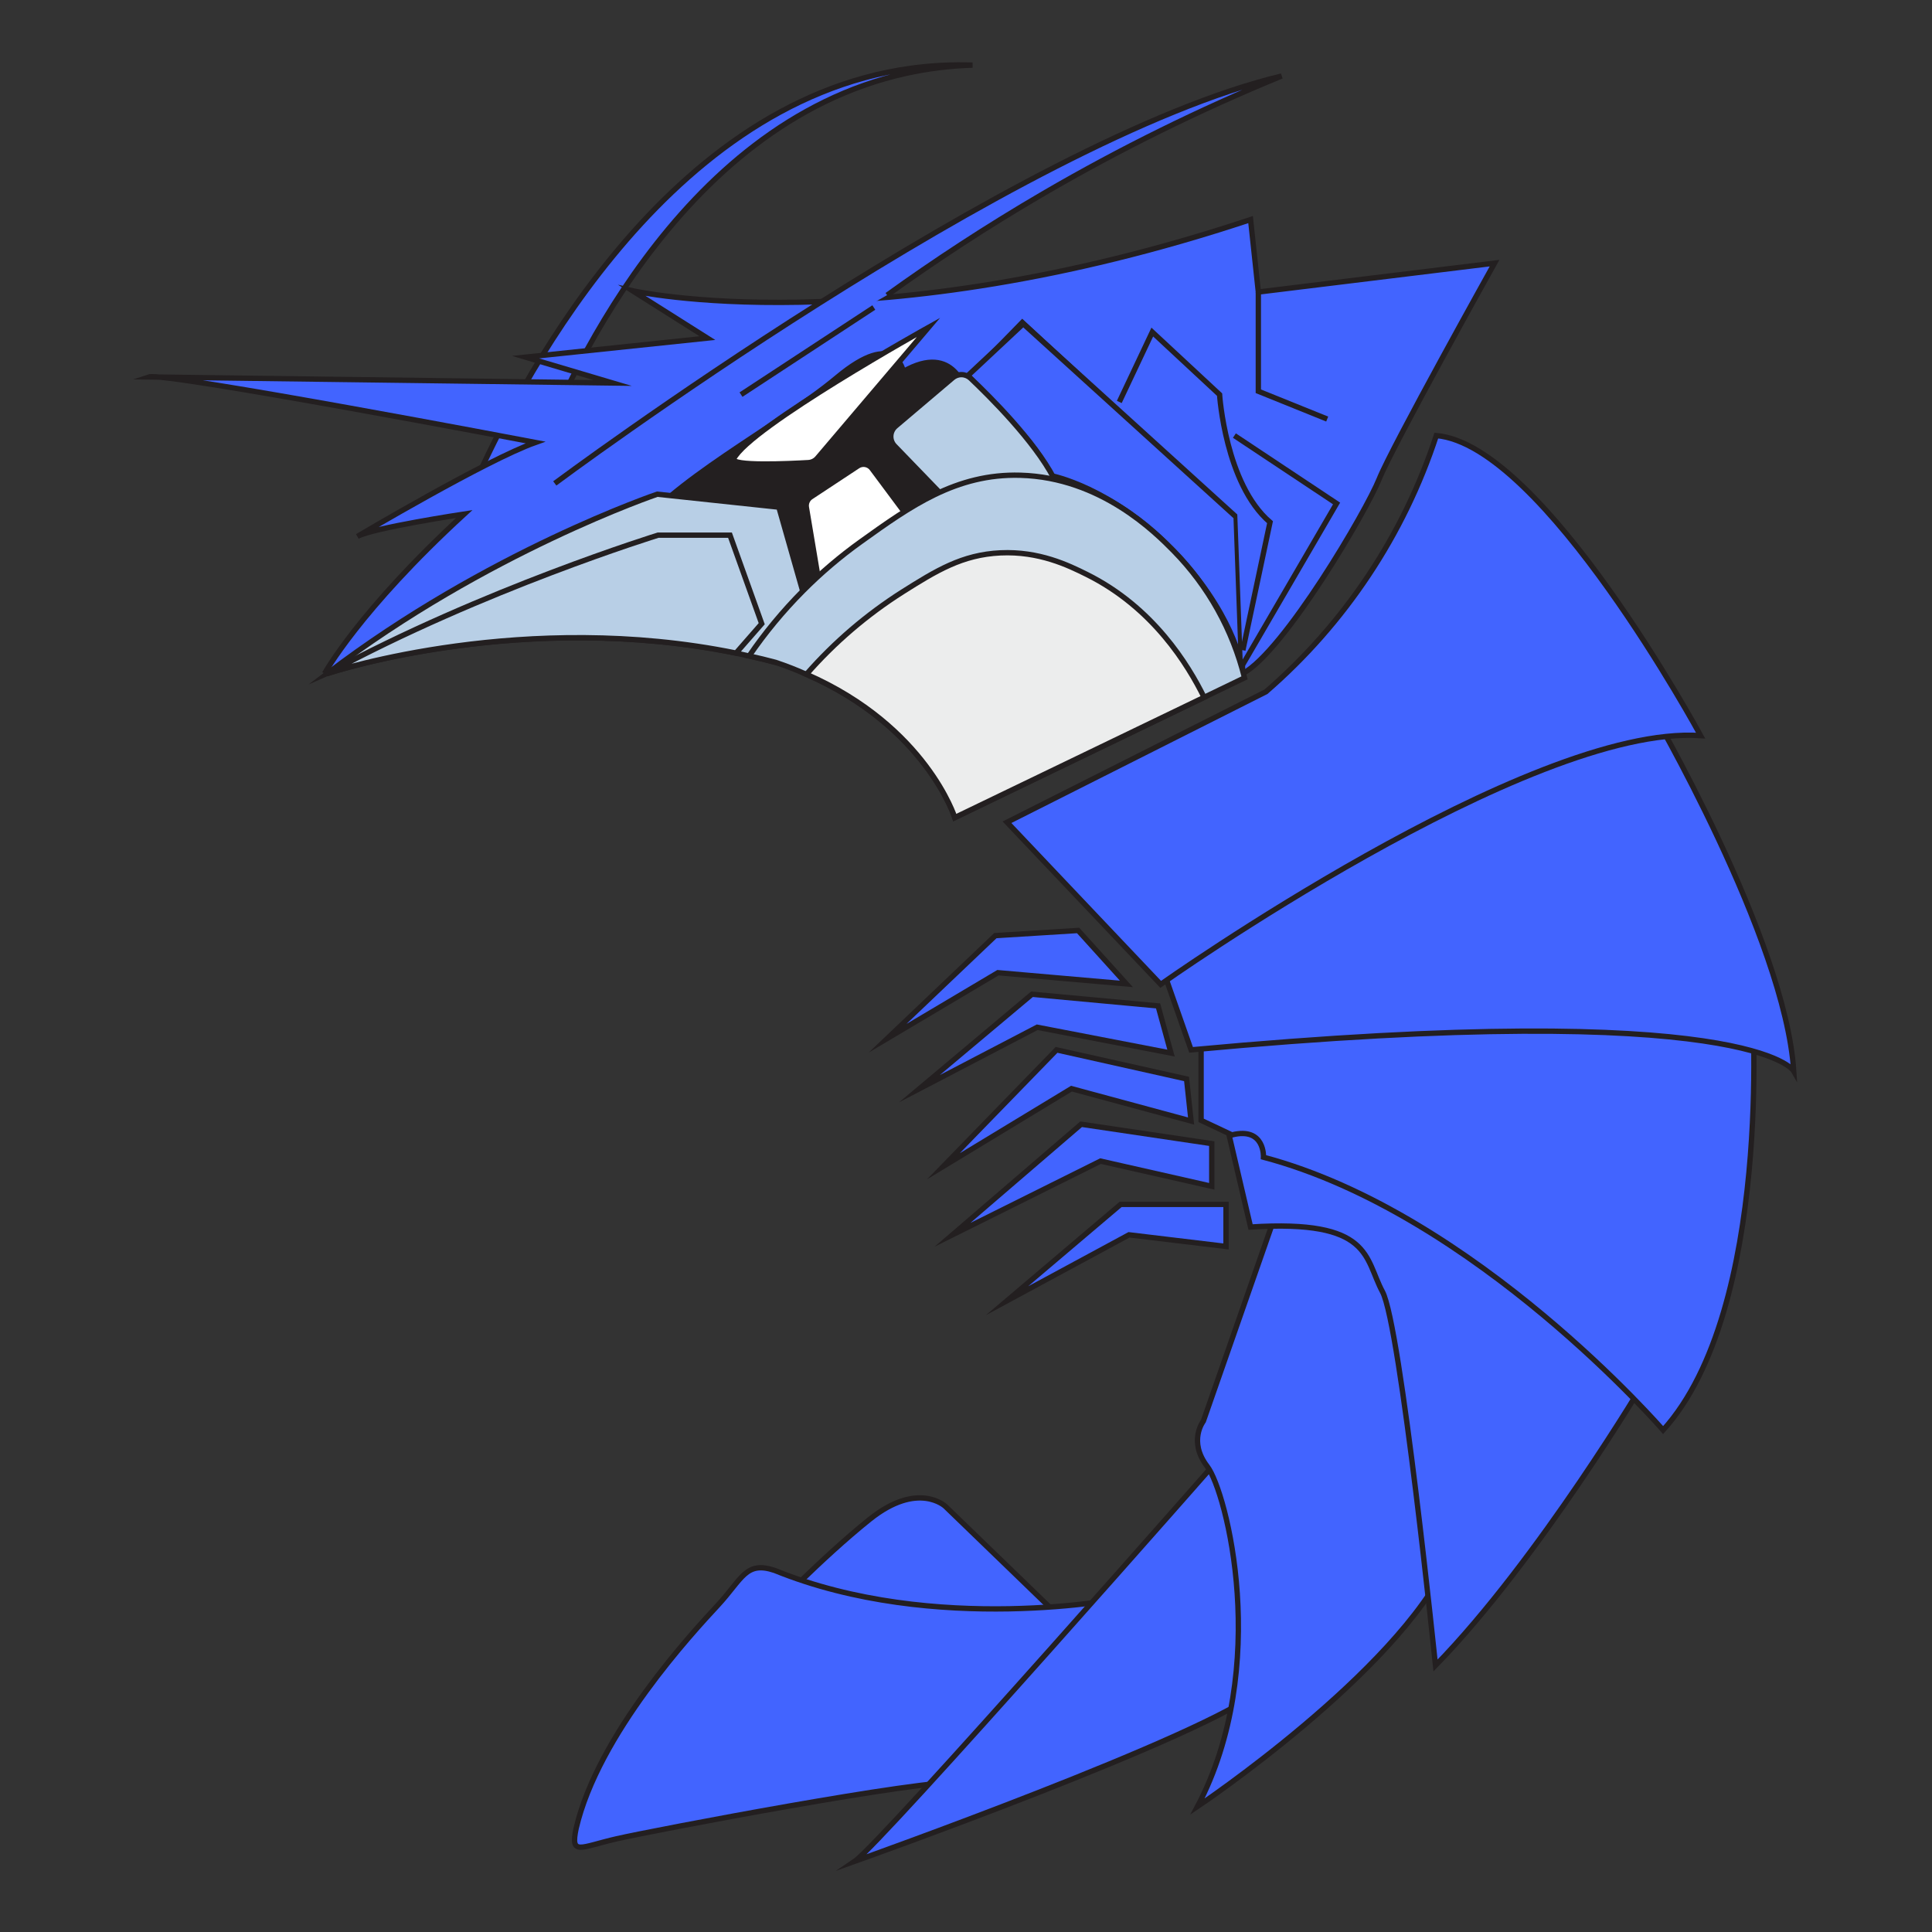 <svg width="540" height="540" viewBox="0 0 540 540" fill="none" xmlns="http://www.w3.org/2000/svg">
<rect x="0" y="0" width="540" height="540" fill="#333333" stroke="none"/>
<path d="M314.837 275.003L301.337 260.069L278.21 261.512L248.079 290.191L278.927 271.873L314.837 275.003Z" fill="#4264FF" stroke="#231F20" stroke-width="1.49" stroke-miterlimit="10"/>
<path d="M327.307 294.342L323.688 281.154L288.444 277.897L256.998 304.282L289.896 287.12L327.307 294.342Z" fill="#4264FF" stroke="#231F20" stroke-width="1.49" stroke-miterlimit="10"/>
<path d="M331.644 301.573L295.312 293.439L263.689 325.974L299.472 304.282L332.91 313.327L331.644 301.573Z" fill="#4264FF" stroke="#231F20" stroke-width="1.49" stroke-miterlimit="10"/>
<path d="M338.69 319.646L302.181 314.229L266.22 345.136L307.606 324.532L338.69 331.577V319.646Z" fill="#4264FF" stroke="#231F20" stroke-width="1.49" stroke-miterlimit="10"/>
<path d="M342.672 336.639H313.208L281.458 363.563L315.562 345.136L342.672 348.384V336.639Z" fill="#4264FF" stroke="#231F20" stroke-width="1.49" stroke-miterlimit="10"/>
<path d="M296.578 452.309L264.229 421.031C264.229 421.031 256.635 413.8 243.084 424.651C229.534 435.502 214.523 451.212 214.523 451.212C241.783 454.107 269.251 454.474 296.578 452.309V452.309Z" fill="#4264FF" stroke="#231F20" stroke-width="1.49" stroke-miterlimit="10"/>
<path d="M313.934 446.707C313.934 446.707 261.335 457.186 216.515 438.936C208.406 436.219 207.478 441.281 200.61 448.698C193.742 456.114 167.172 484.658 161.03 511.051C159.401 518.822 162.11 516.291 172.412 513.937C182.714 511.583 258.626 497.129 268.599 498.217C278.573 499.306 313.934 446.707 313.934 446.707Z" fill="#4264FF" stroke="#231F20" stroke-width="1.49" stroke-miterlimit="10"/>
<path d="M342.672 405.498C342.672 405.498 246.156 515.346 238.891 520.248C238.891 520.248 337.939 485.021 352.755 472.011C367.571 459 342.672 405.498 342.672 405.498Z" fill="#4264FF" stroke="#231F20" stroke-width="1.49" stroke-miterlimit="10"/>
<path d="M357.497 336.656L336.344 397.204C336.344 397.204 332.007 402.806 337.424 409.86C342.841 416.914 355.286 465.885 334.699 504.925C334.699 504.925 390.386 467.606 404.84 436.202C419.293 404.797 388.226 322.363 357.497 336.656Z" fill="#4264FF" stroke="#231F20" stroke-width="1.49" stroke-miterlimit="10"/>
<path d="M460.147 385.256C460.147 385.256 430.144 435.881 401.228 465.505C401.228 465.505 391.466 370.432 386.404 361.041C381.341 351.65 383.518 340.791 349.54 342.959L341.769 309.707C341.769 309.707 473.884 354.527 460.147 385.256Z" fill="#4264FF" stroke="#231F20" stroke-width="1.49" stroke-miterlimit="10"/>
<path d="M489.788 281.154C489.788 281.154 495.568 365.732 464.847 399.718C464.847 399.718 412.476 339.179 353.152 323.443C353.152 323.443 353.557 314.904 344.343 317.208L335.711 313.141V286.031L489.788 281.154Z" fill="#4264FF" stroke="#231F20" stroke-width="1.49" stroke-miterlimit="10"/>
<path d="M461.152 197.648C461.152 197.648 498.943 262.238 501.356 299.346C501.356 299.346 489.788 278.859 332.91 293.439L324.413 269.224C324.413 269.224 435.223 181.567 461.152 197.648Z" fill="#4264FF" stroke="#231F20" stroke-width="1.49" stroke-miterlimit="10"/>
<path d="M281.458 229.821L324.413 275.13C324.413 275.13 427.25 202.348 475.327 205.605C475.327 205.605 431.325 124.276 401.456 121.745C392.377 149.49 375.918 174.241 353.843 193.345L281.458 229.821Z" fill="#4264FF" stroke="#231F20" stroke-width="1.49" stroke-miterlimit="10"/>
<path d="M132.654 135.118C143.573 110.945 183.862 28.806 254.593 19.086C260.301 18.303 266.065 18.007 271.823 18.2C265.531 18.392 259.271 19.171 253.125 20.528C189 34.737 157.604 108.278 149.504 128.967L132.654 135.118Z" fill="#4264FF" stroke="#231F20" stroke-width="1.49" stroke-miterlimit="10"/>
<path d="M90.72 188.249C90.72 188.249 100.364 170.657 129.76 143.674C129.76 143.674 104.22 147.53 99.883 149.934C99.883 149.934 136.029 128.486 149.664 123.668C149.664 123.668 45.883 103.908 41.588 105.359L171.239 107.047L146.897 99.824L197.716 94.5L176.757 81.253C176.757 81.253 243.987 96.441 349.54 61.374L351.709 81.624L417.732 73.55C417.732 73.55 389.121 124.824 385.501 133.861C381.881 142.897 358.931 181.955 347.372 188.258L345.203 145.066L285.736 90.121L271.823 104.397" fill="#4264FF"/>
<path d="M90.72 188.249C90.72 188.249 100.364 170.657 129.76 143.674C129.76 143.674 104.22 147.53 99.883 149.934C99.883 149.934 136.029 128.486 149.664 123.668C149.664 123.668 45.883 103.908 41.588 105.359L171.239 107.047L146.897 99.824L197.716 94.5L176.757 81.253C176.757 81.253 243.987 96.441 349.54 61.374L351.709 81.624L417.732 73.55C417.732 73.55 389.121 124.824 385.501 133.861C381.881 142.897 358.931 181.955 347.372 188.258L345.203 145.066L285.736 90.121L271.823 104.397" stroke="#231F20" stroke-width="1.49" stroke-miterlimit="10"/>
<path d="M345.5 144.5L347 186C347 186 344.5 170.824 327.5 153.5C310.5 136.176 294 133 294 133C294 133 290.822 126.883 286 121.5C278.386 113 270.5 105 270.5 105L286 90.5L345.5 144.5Z" fill="#4264FF" stroke="#231F20" stroke-width="1.49"/>
<path d="M155.064 135.118C155.064 135.118 284.107 38.964 358.214 21.254C335.356 30.631 313.172 41.572 291.819 54C275.628 63.433 261.014 73.077 247.944 82.493" fill="#4264FF"/>
<path d="M155.064 135.118C155.064 135.118 284.107 38.964 358.214 21.254C335.356 30.631 313.172 41.572 291.819 54C275.628 63.433 261.014 73.077 247.944 82.493" stroke="#231F20" stroke-width="1.49" stroke-miterlimit="10"/>
<path d="M207.115 110.295L244.232 85.953" stroke="#231F20" stroke-width="1.49" stroke-miterlimit="10"/>
<path d="M345.018 121.745L373.579 140.721L347.372 185.726" fill="#4264FF"/>
<path d="M345.018 121.745L373.579 140.721L347.372 185.726" stroke="#231F20" stroke-width="1.49" stroke-miterlimit="10"/>
<path d="M312.846 112.345L322.068 92.812L340.875 110.295C340.875 110.295 342.503 135.295 354.974 145.96L347.38 181.744" stroke="#231F20" stroke-width="1.49" stroke-miterlimit="10"/>
<path d="M370.955 117.129L351.709 109.358V81.616" fill="#4264FF"/>
<path d="M370.955 117.129L351.709 109.358V81.616" stroke="#231F20" stroke-width="1.49" stroke-miterlimit="10"/>
<path d="M270 109.814C270 109.814 266.92 95.538 252.467 103.849C252.467 103.849 250.476 91.665 233.904 105.536C217.333 119.407 186.823 134.519 175.736 150.913C164.649 167.307 231.643 172.353 231.643 172.353L276.699 145.969L270 109.814Z" fill="#231F20" stroke="#231F20" stroke-width="1.49" stroke-miterlimit="10"/>
<path d="M228.479 128.039L259.529 91.496C259.529 91.496 209.528 119.34 205.065 128.25C204.221 130.385 220.75 129.6 225.939 129.305C226.426 129.276 226.902 129.149 227.339 128.932C227.775 128.714 228.163 128.411 228.479 128.039Z" fill="white" stroke="#231F20" stroke-width="1.49" stroke-miterlimit="10"/>
<path d="M266.507 141.683L250.054 124.656C249.692 124.282 249.412 123.839 249.228 123.353C249.045 122.867 248.964 122.348 248.989 121.83C249.015 121.311 249.146 120.803 249.376 120.337C249.605 119.871 249.928 119.457 250.324 119.121L266.245 105.621C266.955 105.012 267.866 104.687 268.801 104.711C269.736 104.734 270.629 105.103 271.308 105.747C276.632 110.81 289.077 123.137 294.57 133.675C294.836 134.203 294.974 134.785 294.974 135.376C294.974 135.967 294.835 136.549 294.57 137.077C294.304 137.604 293.918 138.062 293.443 138.413C292.969 138.765 292.418 139 291.836 139.101L270.329 142.931C269.638 143.051 268.929 143 268.263 142.782C267.597 142.564 266.994 142.187 266.507 141.683V141.683Z" fill="#B8CFE6" stroke="#231F20" stroke-width="1.49" stroke-miterlimit="10"/>
<path d="M253.64 144.281L243.709 130.942C243.262 130.343 242.603 129.939 241.868 129.81C241.132 129.681 240.375 129.839 239.752 130.25L226.657 138.89C226.185 139.201 225.814 139.643 225.588 140.161C225.362 140.679 225.29 141.251 225.383 141.809L228.521 160.532C228.602 161.02 228.806 161.479 229.112 161.867C229.419 162.254 229.82 162.558 230.276 162.748C230.732 162.939 231.229 163.01 231.721 162.956C232.212 162.902 232.682 162.724 233.086 162.439L252.982 148.416C253.301 148.191 253.572 147.905 253.778 147.573C253.985 147.242 254.123 146.873 254.184 146.487C254.245 146.102 254.229 145.708 254.135 145.329C254.042 144.95 253.873 144.594 253.64 144.281V144.281Z" fill="white" stroke="#231F20" stroke-width="1.49" stroke-miterlimit="10"/>
<path d="M91.454 188.266C91.466 188.261 91.479 188.258 91.492 188.258C91.505 188.258 91.518 188.261 91.53 188.266C93.968 187.422 146.829 170.547 205.723 182.562C206.93 182.815 208.153 183.068 209.385 183.364C211.849 183.895 214.304 184.494 216.768 185.152L225.627 169.712L224.37 165.24L217.688 141.75L183.701 138.13C183.701 138.13 136.038 154.271 91.454 188.266Z" fill="#B8CFE6" stroke="#231F20" stroke-width="1.49" stroke-miterlimit="10"/>
<path d="M91.53 188.241C93.968 187.397 146.829 170.522 205.723 182.537L212.903 174.327L204.036 149.58H183.938C183.938 149.58 134.882 164.742 91.53 188.241Z" fill="#B8CFE6" stroke="#231F20" stroke-width="1.49" stroke-miterlimit="10"/>
<path d="M209.385 183.338C211.849 183.87 214.304 184.469 216.768 185.127C219.831 186.157 222.674 187.262 225.399 188.502C258.863 203.116 266.87 228.547 266.87 228.547L336.555 194.906L347.853 189.456C344.547 176.091 337.724 163.855 328.092 154.018C323.03 148.871 307.741 133.456 285.196 132.832C267.224 132.325 254.391 141.514 240.612 151.394C234.821 155.541 229.387 160.167 224.37 165.223C218.837 170.795 213.821 176.858 209.385 183.338V183.338Z" fill="#B8CFE6" stroke="#231F20" stroke-width="1.49" stroke-miterlimit="10"/>
<path d="M225.399 188.46C258.862 203.074 266.87 228.504 266.87 228.504L336.555 194.906C332.108 185.878 322.312 169.763 303.75 160.549C298.561 157.967 290.427 154.027 279.652 154.524C268.878 155.022 261.554 159.587 252.298 165.417C242.276 171.772 233.217 179.532 225.399 188.46V188.46Z" fill="#ECEDED" stroke="#231F20" stroke-width="1.49" stroke-miterlimit="10"/>
</svg>
